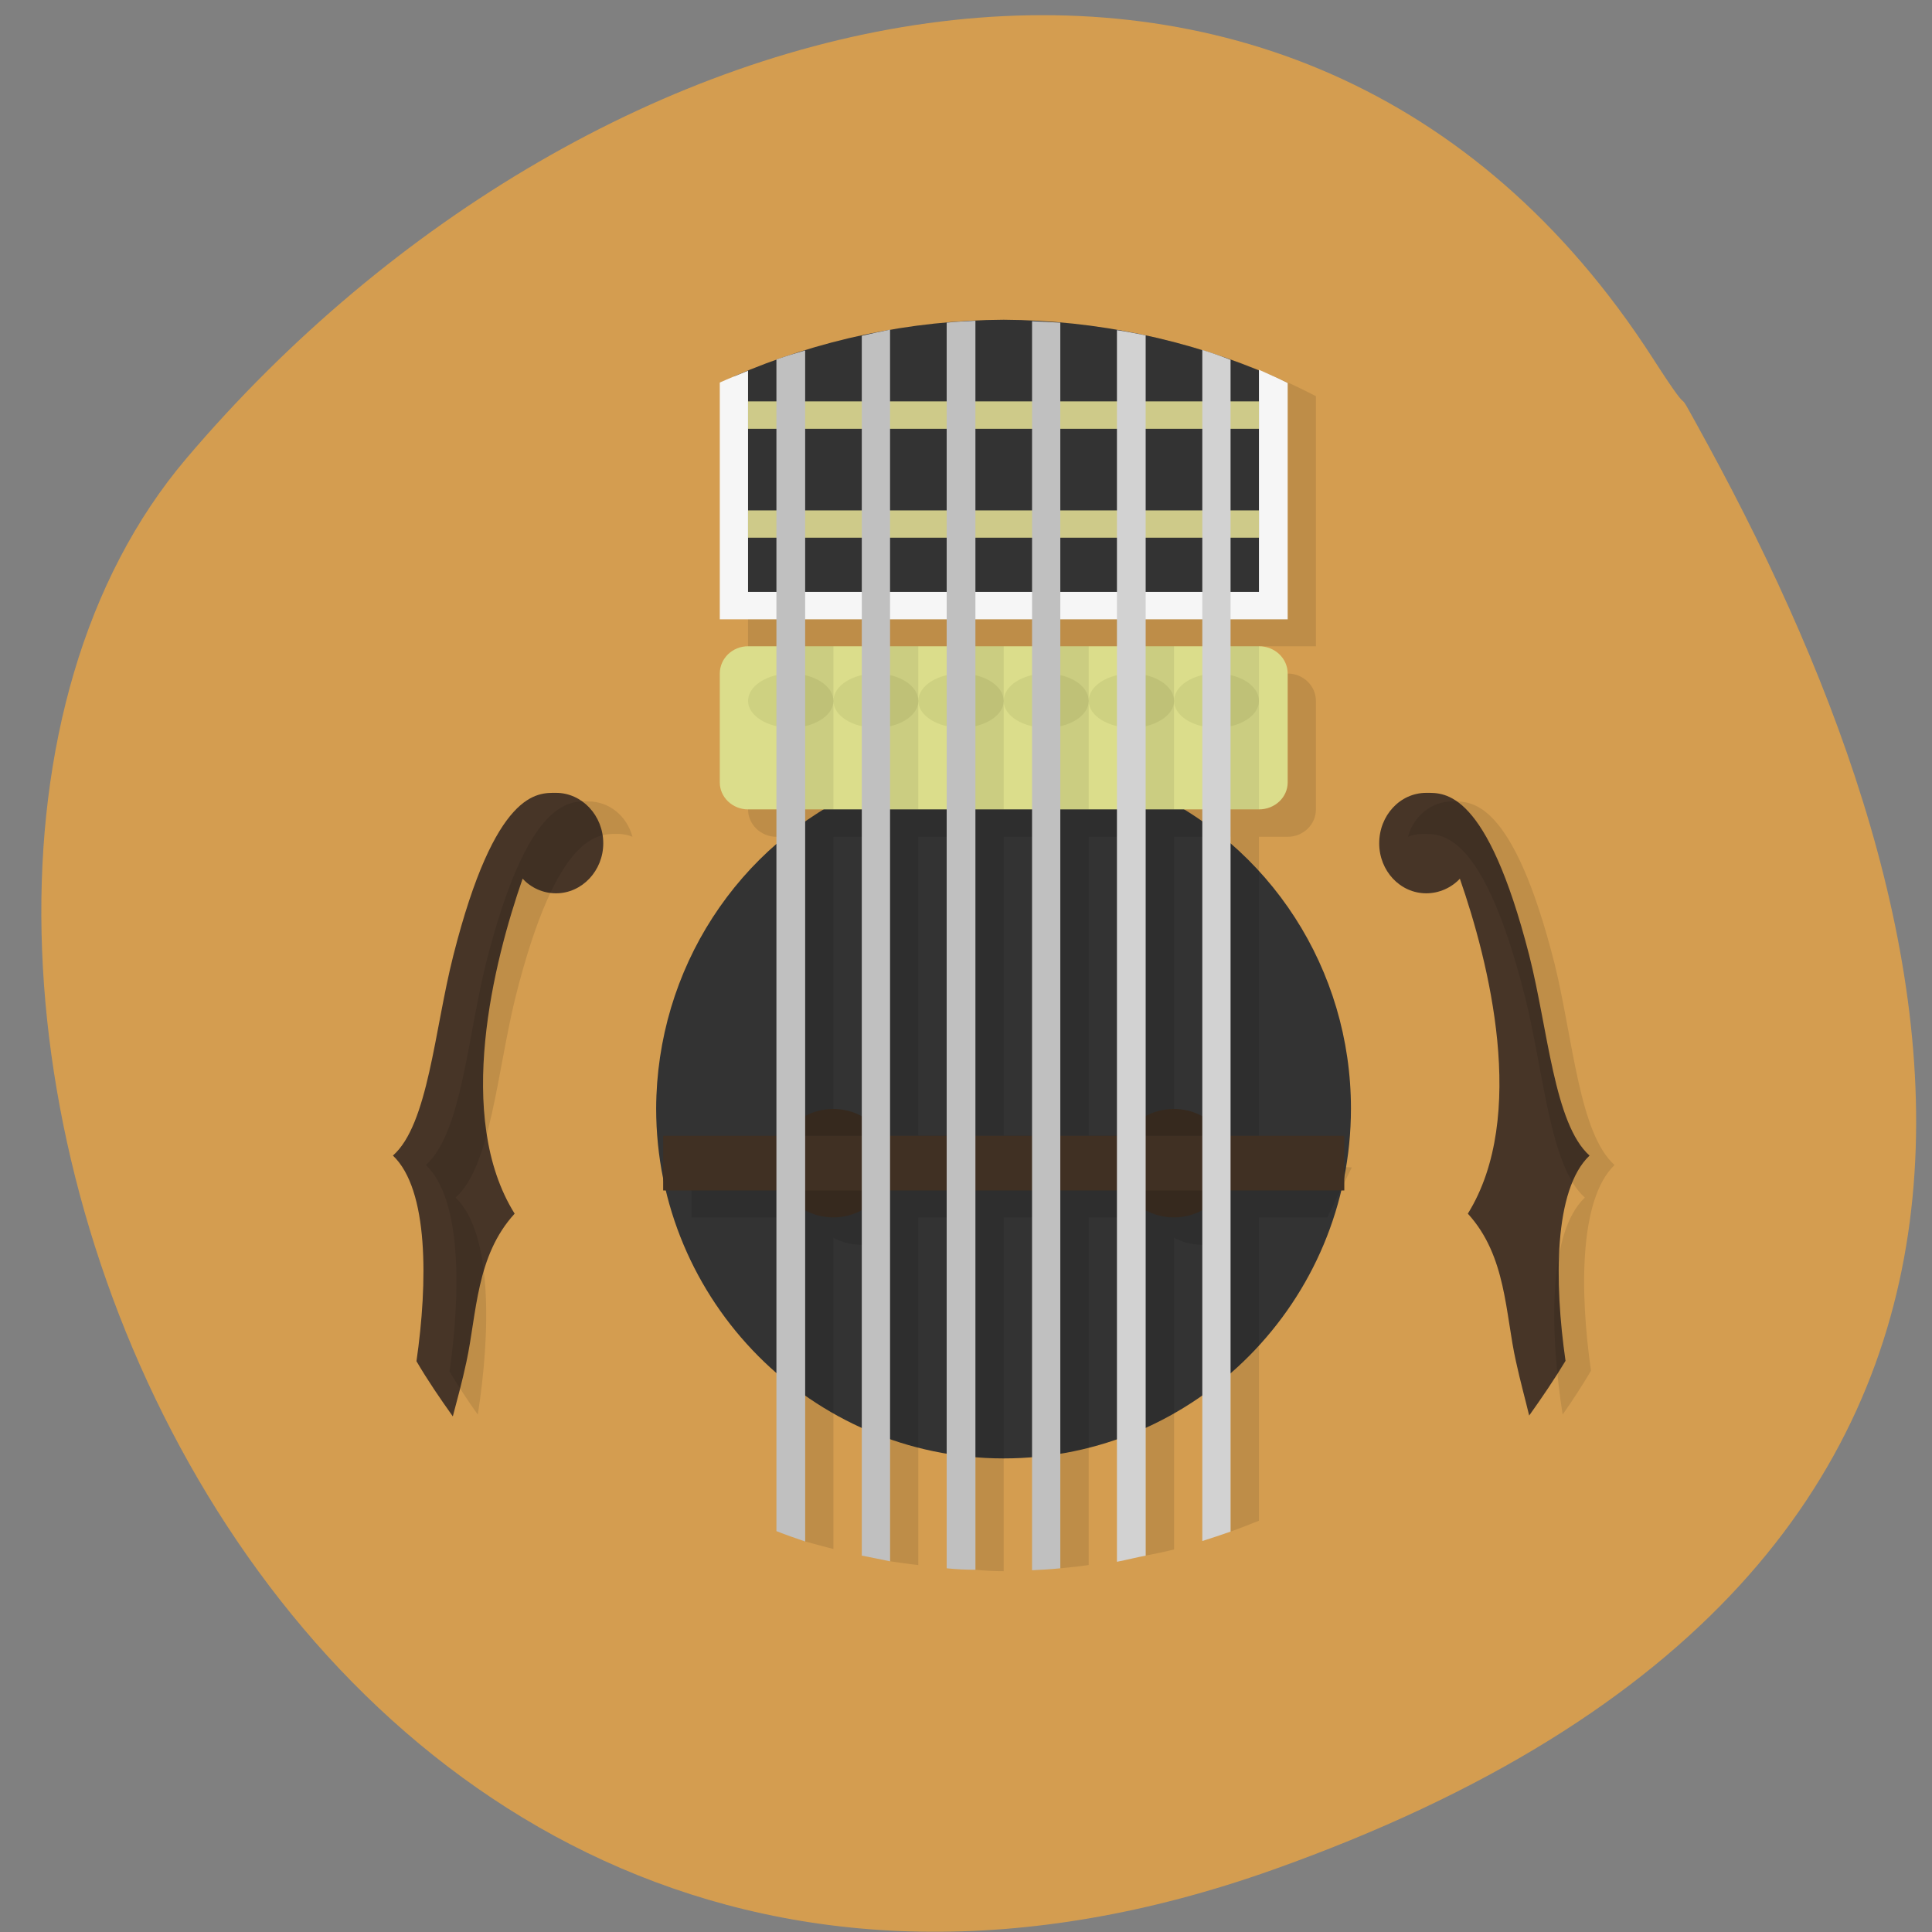 
<svg xmlns="http://www.w3.org/2000/svg" xmlns:xlink="http://www.w3.org/1999/xlink" width="16px" height="16px" viewBox="0 0 16 16" version="1.1">
<rect x="0" y="0" width="16" height="16" fill="#808080" stroke="none"/>
<g id="surface1">
<path style=" stroke:none;fill-rule:nonzero;fill:rgb(83.137%,61.569%,31.373%);fill-opacity:1;" d="M 10.543 15.484 C 2.203 18.449 -1.852 7.797 1.543 3.797 C 4.938 -0.203 10.758 -1.574 13.684 2.961 C 14.113 3.629 13.777 3.012 14.148 3.691 C 16.293 7.633 17.652 12.957 10.543 15.484 Z M 10.543 15.484 "/>
<path style=" stroke:none;fill-rule:nonzero;fill:rgb(20%,20%,20%);fill-opacity:1;" d="M 7.148 6.531 C 6.105 6.996 5.438 8.031 5.434 9.18 C 5.434 10.777 6.723 12.078 8.312 12.078 C 9.902 12.078 11.188 10.777 11.188 9.18 C 11.188 8.031 10.52 6.996 9.48 6.531 Z M 7.148 6.531 "/>
<path style=" stroke:none;fill-rule:nonzero;fill:rgb(0%,0%,0%);fill-opacity:0.102;" d="M 6.195 3.07 C 6.195 3.102 6.195 6.703 6.195 6.703 C 6.195 6.828 6.301 6.93 6.43 6.93 L 6.668 6.93 L 6.668 9.633 L 5.727 9.633 L 5.727 10.082 L 6.668 10.082 L 6.668 12.766 C 6.742 12.785 6.824 12.809 6.902 12.828 L 6.902 10.25 C 6.973 10.289 7.055 10.309 7.137 10.309 C 7.219 10.309 7.301 10.289 7.371 10.246 L 7.371 12.93 C 7.449 12.941 7.527 12.953 7.605 12.961 L 7.605 10.082 L 8.078 10.082 L 8.078 13 C 8.156 13.008 8.234 13.012 8.312 13.012 L 8.312 10.082 L 8.781 10.082 L 8.781 12.988 C 8.859 12.98 8.938 12.973 9.016 12.961 L 9.016 10.082 L 9.488 10.082 L 9.488 12.883 C 9.566 12.867 9.645 12.852 9.723 12.832 L 9.723 10.25 C 9.793 10.289 9.875 10.309 9.957 10.309 C 10.039 10.309 10.121 10.289 10.191 10.246 L 10.191 12.684 C 10.27 12.656 10.348 12.625 10.426 12.594 L 10.426 10.082 L 10.992 10.082 L 11.195 9.668 L 10.426 9.633 L 10.426 6.93 L 10.664 6.93 C 10.793 6.93 10.898 6.828 10.898 6.703 L 10.898 5.805 C 10.898 5.68 10.793 5.578 10.664 5.578 L 10.426 5.578 L 10.426 5.352 L 10.898 5.352 L 10.898 3.281 C 10.453 3.051 9.98 2.883 9.488 2.777 M 6.902 6.93 L 7.371 6.93 L 7.371 9.406 L 6.902 9.406 Z M 7.605 6.93 L 8.078 6.93 L 8.078 9.406 L 7.605 9.406 Z M 8.312 6.93 L 8.781 6.93 L 8.781 9.406 L 8.312 9.406 Z M 9.016 6.93 L 9.488 6.93 L 9.488 9.406 L 9.016 9.406 Z M 9.723 6.93 L 10.191 6.93 L 10.191 9.406 L 9.723 9.406 Z M 9.723 6.93 "/>
<path style=" stroke:none;fill-rule:nonzero;fill:rgb(20%,20%,20%);fill-opacity:1;" d="M 8.312 2.648 C 7.539 2.652 6.781 2.812 6.078 3.117 L 6.078 5.039 L 10.543 5.039 L 10.543 3.117 C 9.844 2.812 9.082 2.652 8.312 2.648 Z M 8.312 2.648 "/>
<path style=" stroke:none;fill-rule:nonzero;fill:rgb(80.784%,79.216%,53.725%);fill-opacity:1;" d="M 6.195 3.324 L 10.426 3.324 L 10.426 3.551 L 6.195 3.551 Z M 6.195 3.324 "/>
<path style=" stroke:none;fill-rule:nonzero;fill:rgb(96.471%,96.471%,96.471%);fill-opacity:1;" d="M 10.426 3.062 L 10.426 4.902 L 6.195 4.902 L 6.195 3.07 C 6.117 3.102 6.039 3.133 5.961 3.168 L 5.961 5.129 L 10.664 5.129 L 10.664 3.172 C 10.586 3.133 10.508 3.098 10.426 3.062 Z M 10.426 3.062 "/>
<path style=" stroke:none;fill-rule:nonzero;fill:rgb(85.882%,86.667%,54.51%);fill-opacity:1;" d="M 6.195 5.352 L 10.426 5.352 C 10.559 5.352 10.664 5.453 10.664 5.578 L 10.664 6.48 C 10.664 6.602 10.559 6.703 10.426 6.703 L 6.195 6.703 C 6.066 6.703 5.961 6.602 5.961 6.48 L 5.961 5.578 C 5.961 5.453 6.066 5.352 6.195 5.352 Z M 6.195 5.352 "/>
<path style=" stroke:none;fill-rule:nonzero;fill:rgb(80.784%,79.216%,53.725%);fill-opacity:1;" d="M 6.195 4.227 L 10.426 4.227 L 10.426 4.453 L 6.195 4.453 Z M 6.195 4.227 "/>
<path style=" stroke:none;fill-rule:nonzero;fill:rgb(21.176%,16.078%,11.765%);fill-opacity:1;" d="M 10.191 9.633 C 10.191 9.883 9.98 10.082 9.723 10.082 C 9.461 10.082 9.25 9.883 9.25 9.633 C 9.25 9.383 9.461 9.184 9.723 9.184 C 9.98 9.184 10.191 9.383 10.191 9.633 Z M 10.191 9.633 "/>
<path style=" stroke:none;fill-rule:nonzero;fill:rgb(21.176%,16.078%,11.765%);fill-opacity:1;" d="M 7.371 9.633 C 7.371 9.883 7.16 10.082 6.902 10.082 C 6.641 10.082 6.43 9.883 6.43 9.633 C 6.43 9.383 6.641 9.184 6.902 9.184 C 7.16 9.184 7.371 9.383 7.371 9.633 Z M 7.371 9.633 "/>
<path style=" stroke:none;fill-rule:nonzero;fill:rgb(25.098%,18.824%,13.725%);fill-opacity:1;" d="M 5.492 9.406 L 11.133 9.406 L 11.133 9.859 L 5.492 9.859 Z M 5.492 9.406 "/>
<path style=" stroke:none;fill-rule:nonzero;fill:rgb(80.784%,81.961%,50.588%);fill-opacity:1;" d="M 6.547 5.578 C 6.355 5.578 6.195 5.68 6.195 5.805 C 6.195 5.926 6.355 6.027 6.547 6.027 C 6.742 6.027 6.902 5.926 6.902 5.805 C 6.902 5.68 6.742 5.578 6.547 5.578 Z M 6.902 5.805 C 6.902 5.926 7.059 6.027 7.254 6.027 C 7.449 6.027 7.605 5.926 7.605 5.805 C 7.605 5.68 7.449 5.578 7.254 5.578 C 7.059 5.578 6.902 5.68 6.902 5.805 Z M 7.605 5.805 C 7.605 5.926 7.766 6.027 7.957 6.027 C 8.152 6.027 8.312 5.926 8.312 5.805 C 8.312 5.68 8.152 5.578 7.957 5.578 C 7.766 5.578 7.605 5.68 7.605 5.805 Z M 8.312 5.805 C 8.312 5.926 8.469 6.027 8.664 6.027 C 8.859 6.027 9.016 5.926 9.016 5.805 C 9.016 5.68 8.859 5.578 8.664 5.578 C 8.469 5.578 8.312 5.68 8.312 5.805 Z M 9.016 5.805 C 9.016 5.926 9.176 6.027 9.371 6.027 C 9.562 6.027 9.723 5.926 9.723 5.805 C 9.723 5.68 9.562 5.578 9.371 5.578 C 9.176 5.578 9.016 5.68 9.016 5.805 Z M 9.723 5.805 C 9.723 5.926 9.879 6.027 10.074 6.027 C 10.27 6.027 10.426 5.926 10.426 5.805 C 10.426 5.68 10.27 5.578 10.074 5.578 C 9.879 5.578 9.723 5.68 9.723 5.805 Z M 9.723 5.805 "/>
<path style=" stroke:none;fill-rule:nonzero;fill:rgb(75.294%,75.294%,75.294%);fill-opacity:1;" d="M 8.078 2.656 C 7.996 2.66 7.918 2.664 7.84 2.672 L 7.84 12.988 C 7.918 12.996 7.996 13 8.078 13 Z M 8.547 2.66 L 8.547 13.004 C 8.625 13 8.703 12.996 8.781 12.988 L 8.781 2.672 C 8.703 2.668 8.625 2.664 8.547 2.66 Z M 7.371 2.73 C 7.293 2.746 7.215 2.762 7.137 2.781 L 7.137 12.883 C 7.215 12.898 7.293 12.914 7.371 12.93 Z M 6.668 2.902 C 6.586 2.926 6.508 2.949 6.43 2.977 L 6.43 12.68 C 6.508 12.711 6.586 12.738 6.668 12.766 Z M 6.668 2.902 "/>
<path style=" stroke:none;fill-rule:nonzero;fill:rgb(82.353%,82.353%,82.353%);fill-opacity:1;" d="M 9.25 2.734 L 9.25 12.934 C 9.332 12.918 9.41 12.898 9.488 12.883 L 9.488 2.777 C 9.41 2.762 9.332 2.746 9.25 2.734 Z M 9.957 2.898 L 9.957 12.762 C 10.035 12.738 10.113 12.711 10.191 12.684 L 10.191 2.98 C 10.113 2.949 10.035 2.922 9.957 2.898 Z M 9.957 2.898 "/>
<path style=" stroke:none;fill-rule:nonzero;fill:rgb(27.843%,20.784%,15.294%);fill-opacity:1;" d="M 4.605 6.566 C 4.453 6.566 4.102 6.539 3.754 7.914 C 3.598 8.527 3.547 9.312 3.254 9.57 C 3.551 9.852 3.543 10.621 3.449 11.273 C 3.543 11.434 3.645 11.582 3.75 11.73 C 3.789 11.582 3.828 11.441 3.863 11.277 C 3.949 10.879 3.941 10.402 4.262 10.051 C 3.762 9.25 4.09 7.961 4.328 7.277 C 4.398 7.352 4.496 7.398 4.605 7.398 C 4.82 7.398 4.996 7.211 4.996 6.984 C 4.996 6.754 4.82 6.566 4.605 6.566 Z M 11.812 6.566 C 11.594 6.566 11.422 6.754 11.422 6.984 C 11.422 7.211 11.594 7.398 11.812 7.398 C 11.918 7.398 12.02 7.352 12.09 7.277 C 12.328 7.961 12.656 9.246 12.156 10.051 C 12.477 10.402 12.465 10.879 12.555 11.277 C 12.59 11.438 12.629 11.578 12.664 11.723 C 12.77 11.574 12.871 11.426 12.965 11.27 C 12.871 10.617 12.867 9.852 13.164 9.57 C 12.871 9.309 12.82 8.523 12.664 7.91 C 12.312 6.539 11.965 6.566 11.812 6.566 Z M 11.812 6.566 "/>
<path style=" stroke:none;fill-rule:nonzero;fill:rgb(0%,0%,0%);fill-opacity:0.098;" d="M 4.871 6.637 C 4.719 6.637 4.371 6.605 4.023 7.984 C 3.871 8.602 3.82 9.387 3.527 9.648 C 3.824 9.93 3.816 10.703 3.723 11.359 C 3.797 11.48 3.875 11.602 3.957 11.715 C 4.062 11.043 4.082 10.215 3.773 9.918 C 4.066 9.656 4.117 8.871 4.27 8.254 C 4.617 6.875 4.965 6.906 5.117 6.906 C 5.16 6.906 5.199 6.914 5.238 6.93 C 5.191 6.758 5.047 6.637 4.871 6.637 Z M 12.027 6.637 C 11.855 6.637 11.707 6.758 11.66 6.93 C 11.699 6.914 11.738 6.906 11.781 6.906 C 11.934 6.906 12.281 6.875 12.629 8.254 C 12.785 8.871 12.832 9.656 13.125 9.918 C 12.816 10.211 12.836 11.039 12.941 11.715 C 13.023 11.598 13.102 11.477 13.176 11.352 C 13.082 10.699 13.078 9.93 13.371 9.648 C 13.078 9.387 13.027 8.602 12.875 7.984 C 12.527 6.609 12.18 6.637 12.027 6.637 Z M 12.027 6.637 "/>
<path style=" stroke:none;fill-rule:nonzero;fill:rgb(0%,0%,0%);fill-opacity:0.078;" d="M 6.668 5.352 L 6.668 6.703 L 6.902 6.703 L 6.902 5.352 Z M 7.371 5.352 L 7.371 6.703 L 7.605 6.703 L 7.605 5.352 Z M 8.078 5.352 L 8.078 6.703 L 8.312 6.703 L 8.312 5.352 Z M 8.781 5.352 L 8.781 6.703 L 9.016 6.703 L 9.016 5.352 Z M 9.488 5.352 L 9.488 6.703 L 9.723 6.703 L 9.723 5.352 Z M 10.191 5.352 L 10.191 6.703 L 10.426 6.703 L 10.426 5.352 Z M 10.191 5.352 "/>
</g>
</svg>

